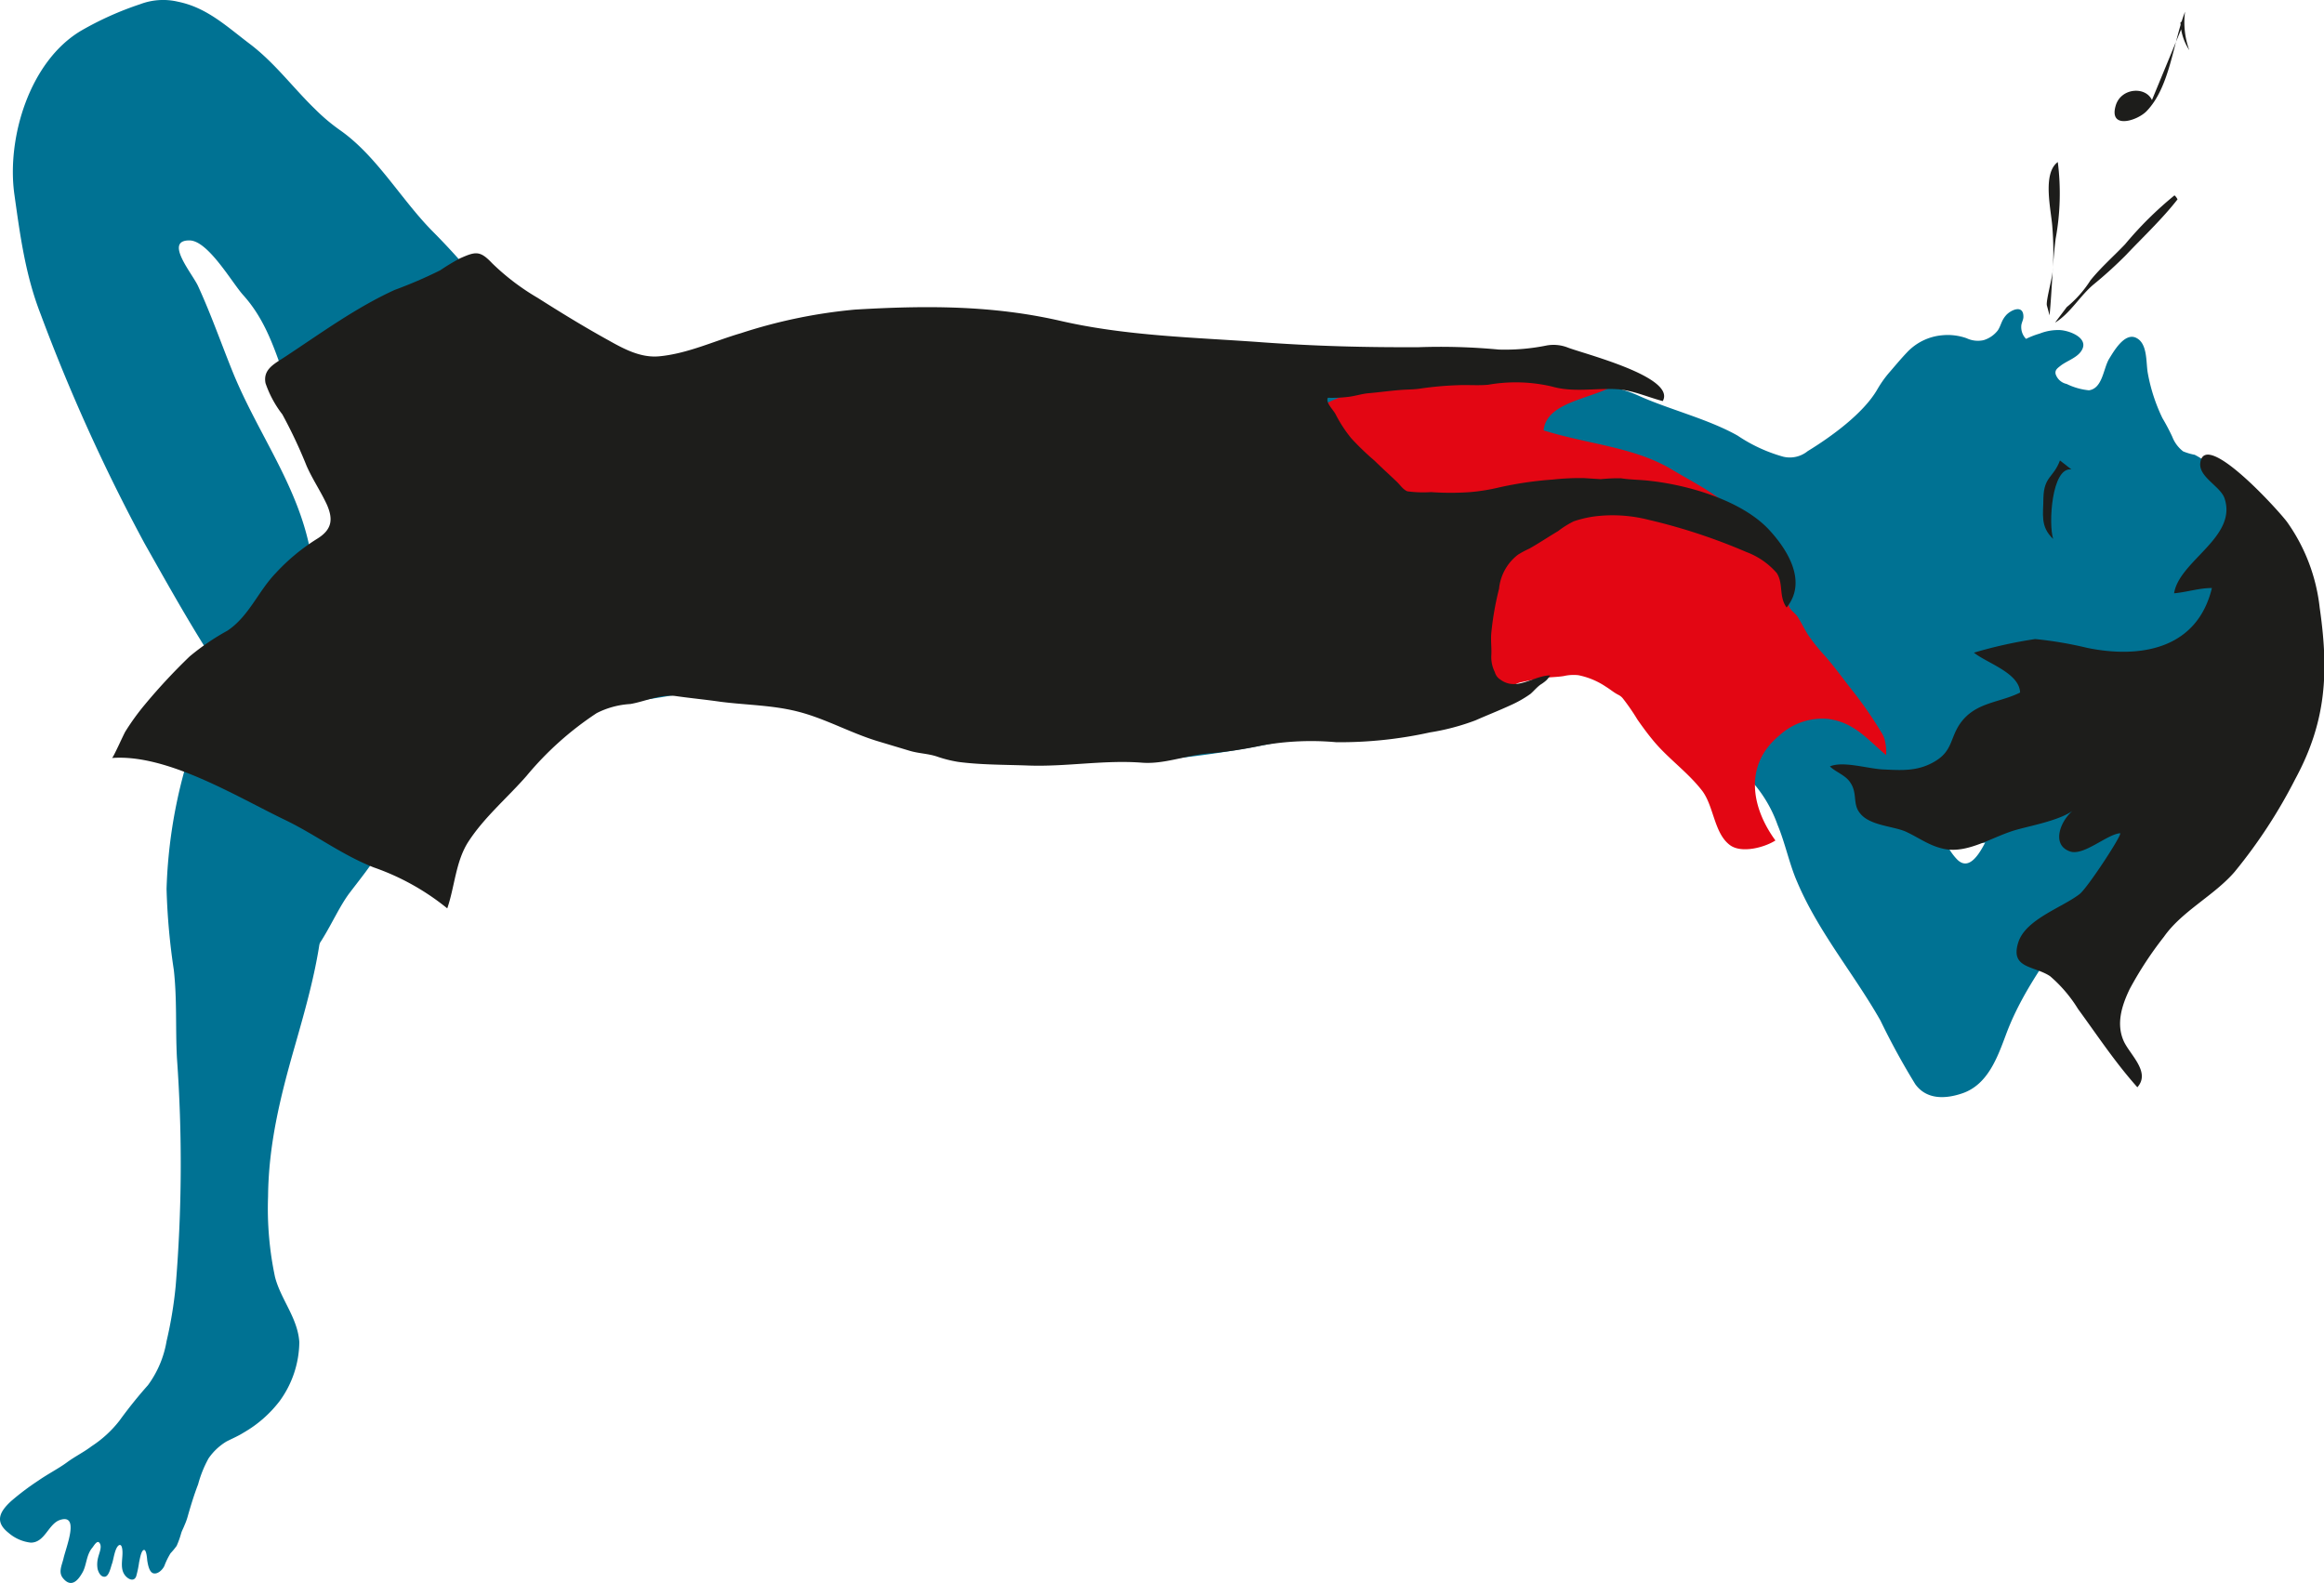 <svg xmlns="http://www.w3.org/2000/svg" viewBox="0 0 237.2 161.61"><defs><style>.cls-1{fill:#007293;}.cls-2{fill:#1d1d1b;}.cls-3{fill:#e30613;}</style></defs><g id="Ebene_2" data-name="Ebene 2"><g id="Ebene_1-2" data-name="Ebene 1"><path class="cls-1" d="M32.19,11.17C29.94,9,28.05,6.41,25.48,4.47,23.13,2.69,21.12.78,18.19.18A6.61,6.61,0,0,0,14.3.43a32.58,32.58,0,0,0-6,2.69C3,6.25.66,14.12,1.47,19.86c.59,4.21,1.12,8.2,2.67,12.19A186.33,186.33,0,0,0,14.76,55.48c1.9,3.36,3.78,6.73,5.8,10,1.83,3,4.39,5.87,5.8,9.08,1,2.36.42,4.29.53,6.74.13,3,1.35,5.62.59,8.68-.58,2.36-4,11.17,1.35,9.55,3.61-1.09,4.9-5.81,6.86-8.4,2.11-2.77,4.71-5.8,4.9-9.49.19-3.45-3.11-5.71-4.41-8.68C34,68,32.66,61.5,31.67,56.24c-1.27-6.7-5.37-12-7.92-18.28-1.21-3-2.22-5.9-3.54-8.77-.6-1.29-3.49-4.66-.88-4.65,1.9,0,4.33,4.29,5.49,5.58,3.83,4.24,3.87,9.89,7.05,14.35,1.25,1.76,2.4,3.61,3.6,5.44.36.53.9,1.76,1.5,2.07a5.42,5.42,0,0,0,2.43-.06c1.77-.31,3.38-1.58,4.92-2.43,1.93-1.08,3.85-2.19,5.79-3.24.83-.45,1.75-.68,2.57-1.08a12.68,12.68,0,0,0,2-1.67c.5-.38,1.54-.78,1.83-1.37.68-1.35-1.6-4.52-2.34-5.48-2.31-3-4-6.27-6.41-9.12-1.14-1.35-2.33-2.63-3.58-3.89-3.23-3.25-5.73-7.74-9.5-10.37A19.25,19.25,0,0,1,32.19,11.17Z"/><path class="cls-1" d="M18.83,155.69a6.53,6.53,0,0,0,.31-.84c.32-1.13.66-2.25,1.08-3.34a11.85,11.85,0,0,1,1.06-2.64,5.93,5.93,0,0,1,1.83-1.73c.6-.31,1.21-.56,1.79-.93A12.38,12.38,0,0,0,28.55,143a10.39,10.39,0,0,0,2-6c-.16-2.48-1.88-4.34-2.48-6.65a33.73,33.73,0,0,1-.71-8.21c.05-5.31,1.24-10.15,2.71-15.28,1.53-5.36,3-10.52,3-16.15a17.76,17.76,0,0,1,.67-6.41c.64-1.63,2.31-2.8,3.63-3.95,2.31-2,4.68-2.46,7.45-3.47,4.24-1.56,8.16-3.35,12.64-4.19,4.31-.81,8.69-1.17,13-2.06,7.2-1.49,10.11,0,17.27,2,10.23,2.85,21.12,5.89,31.85,4.82,12.77-1.29,25.41-5.18,37.7-9.45-6.47-2.86-13.22-7.79-14-15.13-1.09-10.06,9.18-9.87,15.21-13.6a48.3,48.3,0,0,0-7.22,0c-4.84.31-9.91-.69-14.72-1.28-9-1.09-17.77-.21-26.52-.19-6.34,0-12.64-.77-19-1.14-5.11-.31-10.77-1.07-15.44,1.5a30.72,30.72,0,0,1-4.37,2.08,11.39,11.39,0,0,0-2.38,1.39C66.65,43.08,64.4,44.5,62.26,46,59.62,48,57.09,50.14,54.39,52c-2.3,1.54-5.2,2.32-7.69,3.58a94.57,94.57,0,0,0-8.27,4.8A96.12,96.12,0,0,0,23.71,71.73C21.56,73.8,19.49,76,18.76,78.9A51,51,0,0,0,17,90.73,67.13,67.13,0,0,0,17.74,99c.34,3,.16,6,.32,9a150.58,150.58,0,0,1-.13,23.27A42,42,0,0,1,17,136.9a10.52,10.52,0,0,1-1.9,4.49A46.2,46.2,0,0,0,12.2,145a11.68,11.68,0,0,1-2.85,2.62c-.8.61-1.71,1.05-2.52,1.65s-1.94,1.18-2.89,1.84a26.91,26.91,0,0,0-2.78,2.09c-1.23,1.12-1.71,2.14-.29,3.26a4.17,4.17,0,0,0,2.27,1c1.46,0,1.79-1.93,3-2.32,2-.64.63,2.71.35,3.9-.16.71-.57,1.43-.06,2.05.88,1.07,1.58.15,2-.6s.37-1.78,1-2.52c.19-.24.57-.95.81-.32.13.36-.13.94-.22,1.31a2.76,2.76,0,0,0-.06,1.18c.08.33.31.84.74.8s.61-1,.73-1.32.21-1,.41-1.48.52-.64.62-.12c.18.89-.32,2,.31,2.79.31.39.9.68,1.13.09a10.67,10.67,0,0,0,.3-1.45c.07-.27.19-1.15.47-1.24s.34.9.36,1.08c.06.37.19,1.18.62,1.3s.92-.33,1.12-.74a7.57,7.57,0,0,1,.64-1.31,7.25,7.25,0,0,0,.62-.75,9,9,0,0,0,.47-1.32C18.58,156.22,18.71,156,18.83,155.69Z"/><path class="cls-1" d="M191.59,39.78c-1.43,2.45-4.72,4.82-7.09,6.27a2.89,2.89,0,0,1-2.48.57,16,16,0,0,1-4.66-2.15c-3-1.7-7-2.67-10.14-4.09-3.87-1.74-7.32-1.13-10.67,1.39-1.71,1.28-4.3,3.15-5.19,5.06-1.9,4.14.53,8.61,2.24,12.22,0,0,0,0,0,.06l7,2.63C170,65.25,176.06,70,183.29,76.88c6,5.74,9.4,8.9,18,9.15A26.87,26.87,0,0,0,213,83.56a30.92,30.92,0,0,0,10-7.08,23.91,23.91,0,0,0,5.78-10.1,18.24,18.24,0,0,0,.6-4.93,7.51,7.51,0,0,1,0-2.46,10.2,10.2,0,0,0,.22-2.22,10.68,10.68,0,0,0-.16-2.82,11.1,11.1,0,0,0-2.2-4.65A8.73,8.73,0,0,0,224,46.42a5.94,5.94,0,0,1-1.18-.35,3.46,3.46,0,0,1-1.11-1.5,21.3,21.3,0,0,0-1-1.89,17.8,17.8,0,0,1-1.5-4.63c-.19-1.09,0-3-1.19-3.57s-2.31,1.44-2.76,2.16c-.59,1-.66,3-2.05,3.2a6.67,6.67,0,0,1-2.28-.65,1.51,1.51,0,0,1-1.12-1c-.1-.44.21-.62.53-.88.66-.5,1.7-.81,2.13-1.55.78-1.3-1.36-2.06-2.29-2.07a5.1,5.1,0,0,0-2,.36,8.34,8.34,0,0,0-1.39.54,1.71,1.71,0,0,1-.49-1.27c0-.36.23-.66.22-1,0-1.28-1.31-.68-1.79-.12s-.48,1-.82,1.52a2.9,2.9,0,0,1-1.45,1,2.7,2.7,0,0,1-1.75-.2,5.78,5.78,0,0,0-2.47-.3A5.6,5.6,0,0,0,194.61,36c-.65.68-1.27,1.44-1.89,2.15A11.44,11.44,0,0,0,191.59,39.78Z"/><path class="cls-2" d="M210.25,47c-.67,1.79-1.63,1.61-1.69,3.84,0,1.62-.36,2.9,1,4.17-.5-1.47-.16-7.39,1.86-7.09"/><path class="cls-1" d="M178.12,58.46c-3.76-4.6-9.78-6.84-15.58-4.83-5.61,1.94-3.76,7.69-.37,10.87,3.18,3,6.23,5.94,9.57,8.76,2.14,1.8,4.19,3.68,6.21,5.62a13.43,13.43,0,0,1,3.48,5.32c.79,1.89,1.2,4,2,5.82,2.16,5.11,5.81,9.4,8.5,14.15a73.51,73.51,0,0,0,3.55,6.49c1.15,1.6,3.09,1.54,4.86.92,2.57-.91,3.54-3.68,4.41-6,1.91-5.14,5.35-9.08,8.13-13.72,1.74-2.92,3.48-5.74,5.41-8.42a13.22,13.22,0,0,0,2.08-5.05,8.91,8.91,0,0,0-.33-5.61c-.73-1.94-1.34-4.74-3-6-1.34-1.08-4-2.43-5.79-1.78-2,.72-3.3,3.9-3.8,5.81-.66,2.48-1.78,5-2.4,7.48a29.93,29.93,0,0,1-1.57,5.86c-.71,1.5-2.11,5.26-3.75,3.55s-2.09-4.64-3.67-6.53c-2.46-2.93-5.25-5.62-7.63-8.53C184.77,68,181.9,63.08,178.12,58.46Z"/><path class="cls-2" d="M216.38,85.05c-1.35.12-3.71,2.34-5.1,1.86-2.06-.71-.87-3.42.53-4.35-1.3,1.11-4.23,1.65-5.9,2.11-2.48.67-4.91,2.44-7.39,2-1.57-.3-2.61-1.14-4-1.78-1.28-.57-3.67-.61-4.66-1.86-.84-1-.2-2.09-1.09-3.27-.49-.66-1.47-1-2-1.53,1.35-.58,3.87.24,5.45.31,1.91.09,3.56.21,5.31-.85s1.51-2.33,2.5-3.79c1.55-2.25,4-2.13,6.15-3.21-.06-2-3.38-3-4.71-4.07a45.84,45.84,0,0,1,6.25-1.39,38.75,38.75,0,0,1,5.31.9c5.42,1.11,11.22.14,12.73-6.11-1.3,0-2.55.42-3.86.54.51-3.31,6.48-5.72,5.15-9.69-.42-1.25-2.7-2.19-2.47-3.67.5-3.37,8.08,5,8.88,6.12a18.61,18.61,0,0,1,3.3,8.71c.95,6.59.68,11.63-2.5,17.5A52.43,52.43,0,0,1,228.07,89c-2.09,2.42-5.37,4-7.2,6.61a36.87,36.87,0,0,0-3.5,5.34c-.82,1.7-1.39,3.55-.62,5.3.63,1.41,2.79,3.18,1.4,4.73-2.31-2.6-4-5.18-6.06-8a14.13,14.13,0,0,0-2.85-3.34c-1.65-1.09-4.08-.76-3.25-3.43.74-2.37,4.44-3.55,6.24-4.93C213,90.74,216.75,85,216.38,85.05Z"/><path class="cls-3" d="M149.44,71.41c.23-2.82,1.92-5.59,2.59-8.48.95-4.1-2.14-3.87-5.4-5.27-3.41-1.47-7.44-3.5-9.89-6.37-1.6-1.86-4.52-5.85-3.47-8.13s4.94-3,6.9-3.77a73.09,73.09,0,0,1,9-2.93,23.91,23.91,0,0,1,7.89-.35c1.45.13,7.61.46,8.3,2a3,3,0,0,0,.3.43c-1.58,2.16-7.79,2-8.11,5.39,4.51,1.42,9.23,1.68,13.1,4,2.59,1.57,5.55,2.89,7.35,5.46.27.39.42.81.65,1.21a4.59,4.59,0,0,0,.92.95,5.52,5.52,0,0,1,.62.82,3.48,3.48,0,0,0,.47.59c.51.48,1.36,1,1.68,1.63a4.74,4.74,0,0,1,.22,1.72,8.78,8.78,0,0,0,0,1.44c.1.53.64.78.92,1.21.39.61.71,1.31,1.12,1.93a18.72,18.72,0,0,0,1.61,2c1,1.13,1.85,2.32,2.77,3.49A40.67,40.67,0,0,1,192,74.72a2.7,2.7,0,0,1,.44,1.17,4.79,4.79,0,0,1,.07,1.19c-1.91-1.6-3.22-3.33-5.92-3.7a6.5,6.5,0,0,0-5,1.71c-3.61,3-2.85,7.31-.38,10.7-1.15.73-3.47,1.33-4.63.48-1.64-1.2-1.65-4-2.86-5.57-1.48-1.91-3.49-3.29-5-5.13-.57-.69-1.1-1.41-1.6-2.13a21.75,21.75,0,0,0-1.49-2.16,1.37,1.37,0,0,0-.48-.37c-.43-.22-.81-.55-1.22-.8a7.77,7.77,0,0,0-2.83-1.19,4.53,4.53,0,0,0-1.51.09c-.7.11-1.39.1-2.11.2s-1.51.27-2.24.43-1,.59-1.61.69A20.05,20.05,0,0,0,149.44,71.41Z"/><path class="cls-2" d="M153,60.1a30.43,30.43,0,0,0-.79,4.51c-.07.78.05,1.55,0,2.32a3.41,3.41,0,0,0,.36,1.67,1.29,1.29,0,0,0,.57.77,2.25,2.25,0,0,0,1.51.45c1.21-.07,2.44-.9,3.63-.88,0,0,0,0-.05,0a3.52,3.52,0,0,1-.41.51,4.41,4.41,0,0,1-.6.44c-.37.27-.67.64-1,.93A11.62,11.62,0,0,1,154.14,72c-1.17.54-2.35,1-3.55,1.53a23.59,23.59,0,0,1-4.65,1.23,42.62,42.62,0,0,1-9.55,1,28.49,28.49,0,0,0-7.54.32,43.51,43.51,0,0,1-5.65.84c-2.24.21-4.43,1.1-6.64.93-3.84-.3-7.73.43-11.61.29-2.38-.09-4.79-.06-7.14-.37a12.78,12.78,0,0,1-2.21-.56c-.93-.3-1.85-.3-2.77-.58l-3.33-1c-2.78-.86-5.31-2.3-8.08-3-2.58-.66-5.26-.66-7.89-1-1.52-.22-3-.36-4.55-.58s-3.13.55-4.64.81a8.68,8.68,0,0,0-3.44.93,32.58,32.58,0,0,0-7.16,6.41c-1.94,2.22-4.3,4.2-5.92,6.69-1.31,2-1.4,4.59-2.17,6.83a24.77,24.77,0,0,0-7.5-4.18c-3.24-1.27-5.91-3.32-9-4.82-5-2.4-12.06-6.78-17.72-6.35.12,0,1.2-2.45,1.37-2.71a24.53,24.53,0,0,1,2-2.76A60.07,60.07,0,0,1,19.36,67a24.35,24.35,0,0,1,3.86-2.63c2.2-1.48,3.12-4,4.92-5.87A20.55,20.55,0,0,1,32.36,55c1.54-.94,1.66-2,1-3.5-.62-1.34-1.46-2.57-2.06-3.93a49.68,49.68,0,0,0-2.48-5.27,11,11,0,0,1-1.72-3.19c-.27-1.39.86-1.95,1.92-2.64,3.65-2.4,7.28-5.06,11.27-6.88a45.42,45.42,0,0,0,4.64-2,22.78,22.78,0,0,1,2-1.21c1.62-.72,2.06-.82,3.3.49a24,24,0,0,0,4.66,3.54c2.39,1.52,4.81,3,7.26,4.35,1.58.89,3.27,1.78,5.12,1.61,2.9-.27,5.58-1.55,8.35-2.36a52.9,52.9,0,0,1,11.66-2.41c7.12-.42,13.9-.46,20.91,1.14,6.78,1.57,13.87,1.7,20.64,2.2,5.56.4,10.45.52,15.95.5a63.65,63.65,0,0,1,8.2.24,21.27,21.27,0,0,0,4.9-.42,4,4,0,0,1,2.07.19c1.52.62,11.17,3,9.76,5.49-1.74-.46-3.2-1.18-5-1.23-2.15-.06-4.25.34-6.32-.26a16.23,16.23,0,0,0-6.48-.18c-1,.1-2.12,0-3.16.05a33.84,33.84,0,0,0-3.77.34c-.62.1-1.2.09-1.82.13-1.17.08-2.34.25-3.51.35-.72.07-1.37.3-2.12.38a13.84,13.84,0,0,1-2,.08c-.27.49.59,1.27.79,1.69a13.74,13.74,0,0,0,1.6,2.45,27.12,27.12,0,0,0,2.38,2.29c.73.72,1.51,1.42,2.24,2.12.34.31.67.84,1.11,1a12,12,0,0,0,2.41.08,28.48,28.48,0,0,0,4,0,20,20,0,0,0,3-.49,37.08,37.08,0,0,1,5.42-.79,25.78,25.78,0,0,1,3.17-.15l1.73.11a17.92,17.92,0,0,1,2.07-.09c.93.15,1.9.14,2.84.25,4,.42,9.42,2,12.21,4.94,1.94,2.07,4,5.35,1.85,8-.82-1.15-.3-2.4-1-3.51a7.65,7.65,0,0,0-3.12-2.16,59.32,59.32,0,0,0-10-3.29,14.83,14.83,0,0,0-5.47-.34,11.44,11.44,0,0,0-2.13.5,9.28,9.28,0,0,0-1.6,1c-1,.59-1.94,1.23-2.94,1.79a9.81,9.81,0,0,0-1.16.62A5,5,0,0,0,153,60.1Z"/><path class="cls-2" d="M208.92,31.19c-.13-.41.53-2.7.6-3.62a31.23,31.23,0,0,0-.05-4.43c-.11-1.68-1.05-5.42.56-6.6a25.5,25.5,0,0,1-.22,7.83c-.33,2.58-.37,5.22-.62,7.82"/><path class="cls-2" d="M210.94,31.35a11.51,11.51,0,0,0,2.42-2.73c1.09-1.35,2.35-2.44,3.53-3.68a37,37,0,0,1,5.05-5,1.24,1.24,0,0,1,.31.41c-1.56,2-3.48,3.8-5.25,5.67a42.53,42.53,0,0,1-3.3,3c-1.38,1.14-2.42,3-3.95,3.91"/><path class="cls-2" d="M219.64,10.21c-.67-1.43-3.17-1.24-3.7.57-.72,2.45,2.16,1.57,3.14.58,2.41-2.49,2.71-7,3.94-10.17a8.31,8.31,0,0,0,.43,3.93,5.48,5.48,0,0,1-.9-2.83.35.35,0,0,1,.39-.07"/><path class="cls-2" d="M26.82,38.68l-.06.15"/></g></g></svg>